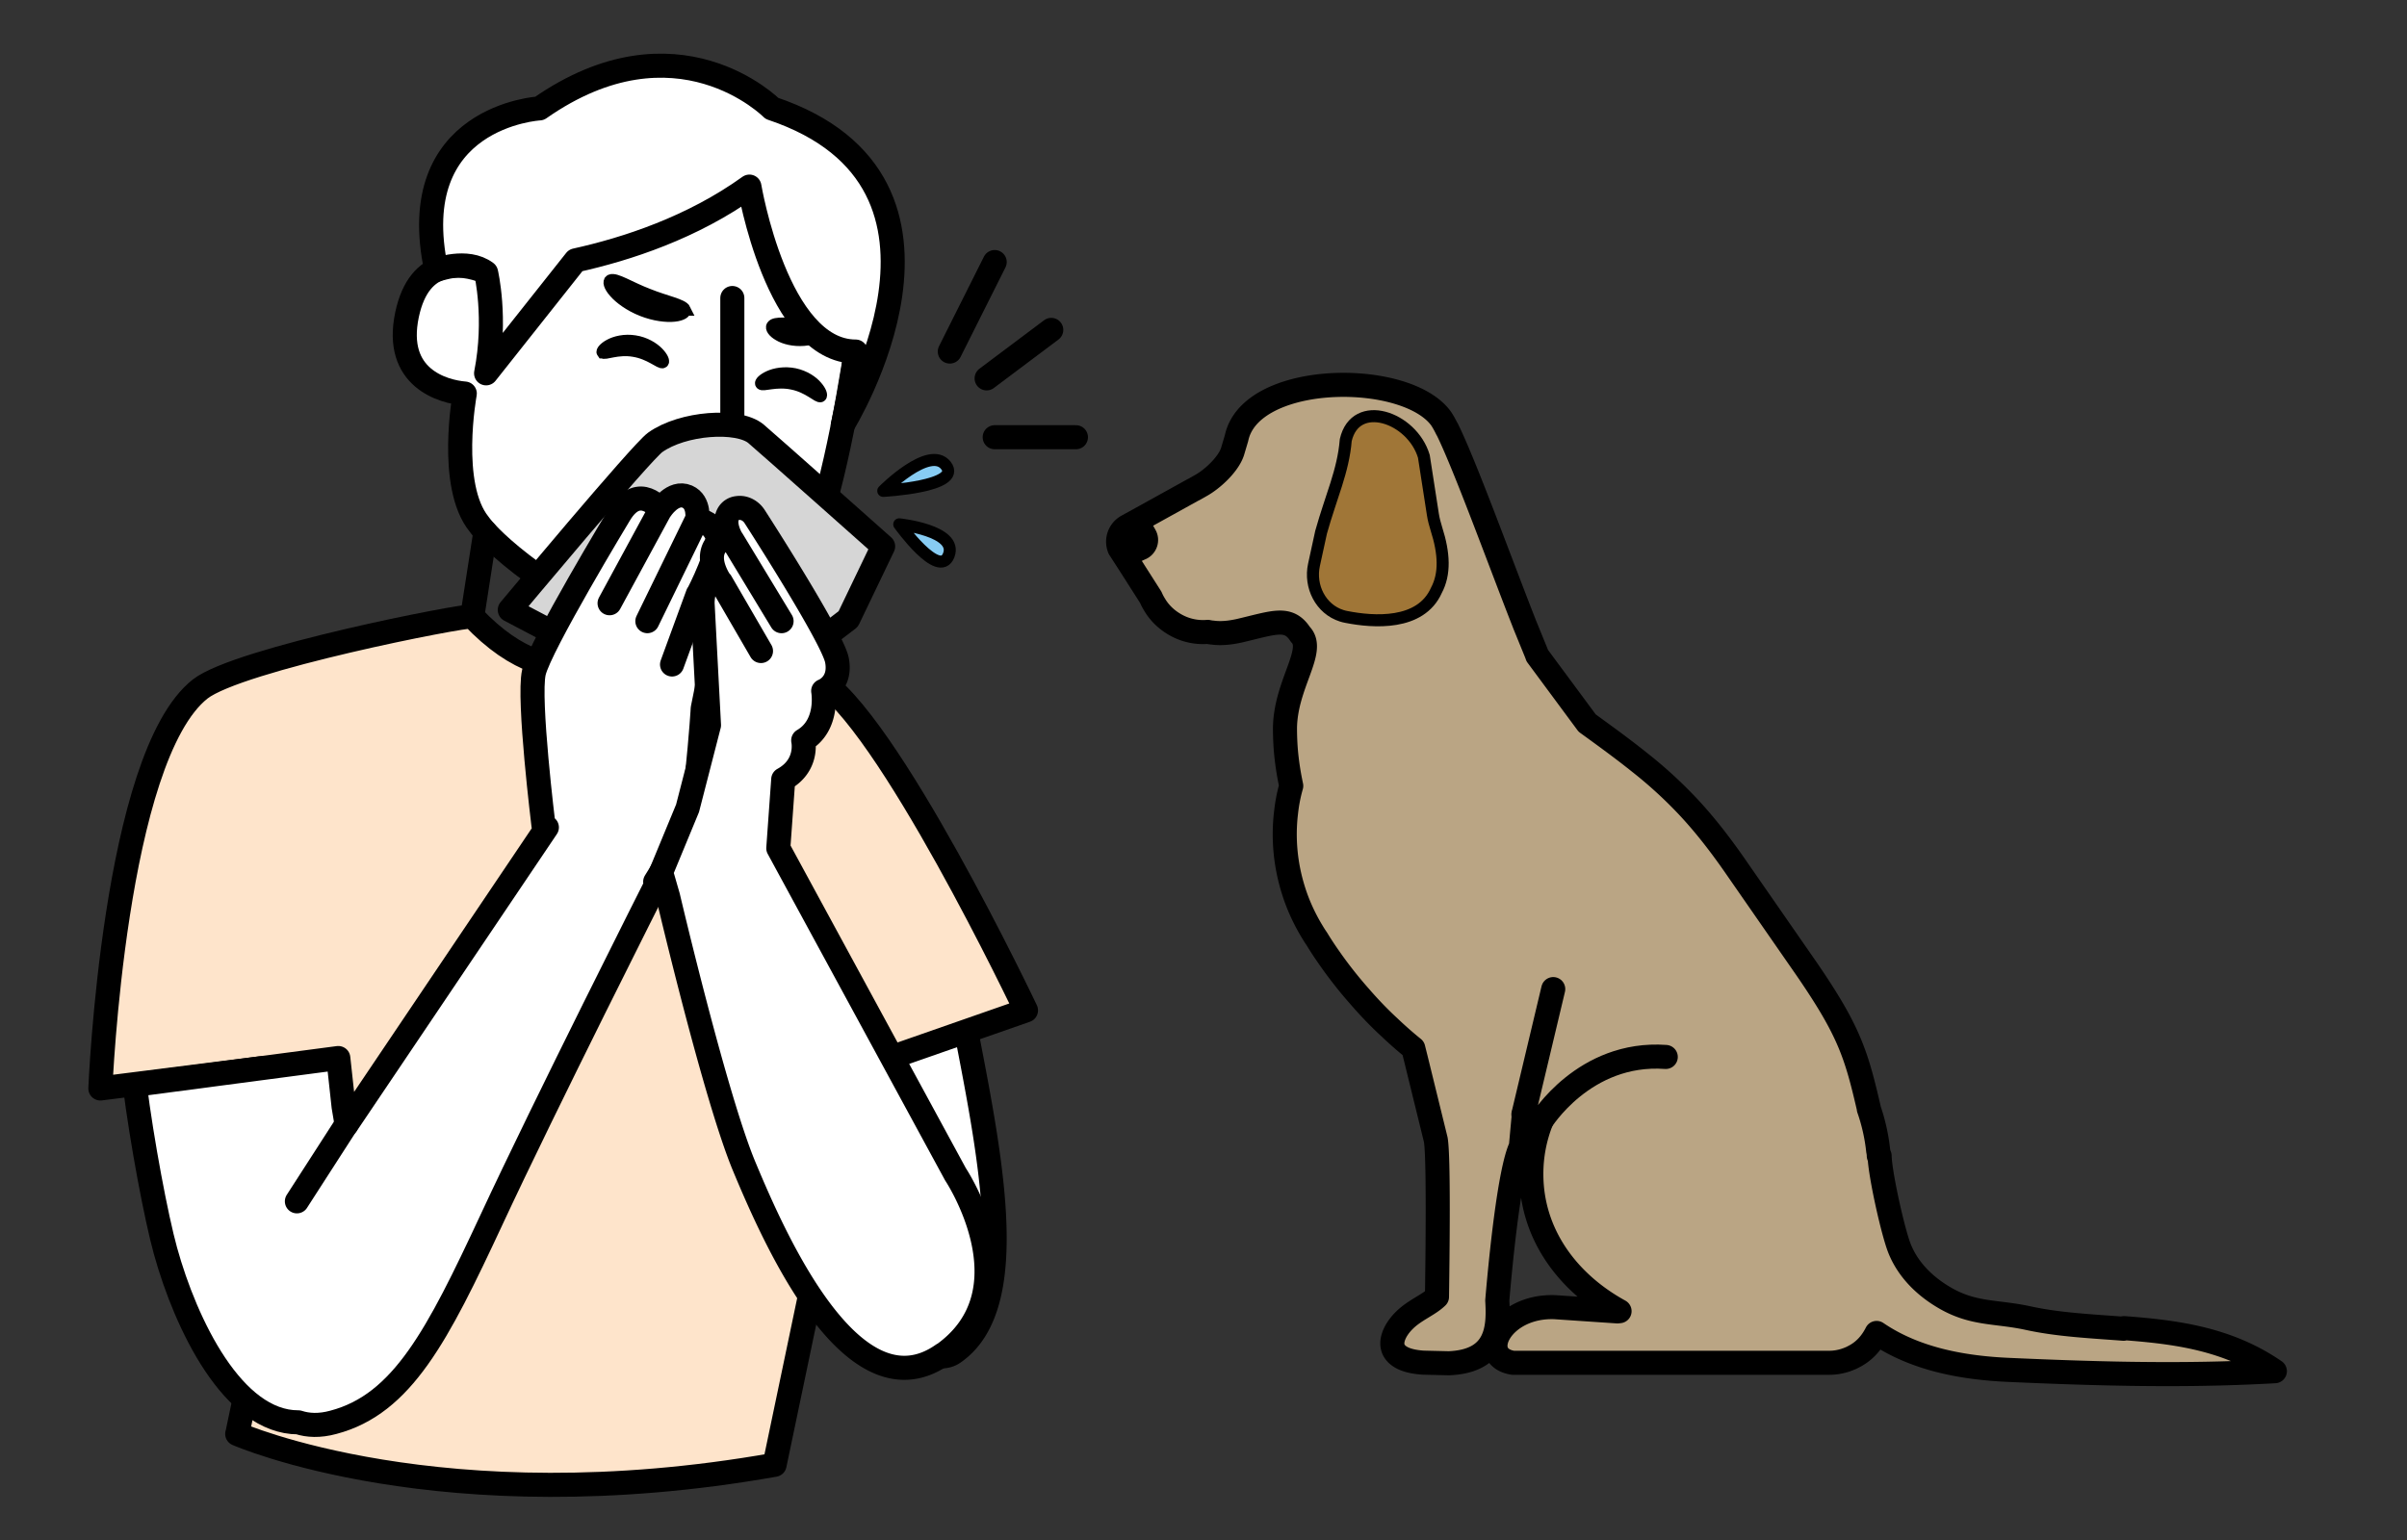 <svg xmlns="http://www.w3.org/2000/svg" id="Calque_1" viewBox="0 0 200 128"><rect x="0" y="0" width="200" height="128" fill="#333333" stroke="none"/><defs><style>.cls-1{fill:#87ccf3}.cls-1,.cls-3,.cls-4,.cls-7,.cls-8{stroke:#000}.cls-1,.cls-4,.cls-7,.cls-8{stroke-linecap:round;stroke-linejoin:round}.cls-9{fill:#a07637}.cls-3{stroke-miterlimit:10}.cls-4{fill:#d6d6d6}.cls-4,.cls-7,.cls-8{stroke-width:2px}.cls-7{fill:#fff}.cls-8{fill:none}</style></defs><path d="M56.24 53.89s7.77.29 11.35-9.2c1.78-4.71 3.18-12.76 4.1-19.39.85-5.97-4.04-12.56-5.59-13.25 0 0-2.73-2.51-6.65-2.82-1.75-.13-4.3-.61-7.86.36-5.67 1.53-10.09 6.88-11.03 12.11l-.16.95c-.06-.06-.12-.09-.18-.12-1.87-.7-5.37-1.25-6.4 3.63-1.11 5.27 2.99 6.4 4.8 6.55 0 0-1.42 7.65 1.19 10.86 0 0 2.54 3.84 13.98 9.79" class="cls-7"/><path d="M53.22 40.21c.14-.51.5-.92.91-1.18.83-.52 1.91-.42 2.61.24.7.66.99 1.83.69 2.84h0c-.53.54-1.26.85-2.02.8-.12 0-.23-.02-.35-.04-.56-.1-1.11-.38-1.48-.86-.37-.48-.54-1.18-.36-1.81Z" class="cls-7"/><path d="M68.19 32.93c-.19.13-1-.77-2.35-1.04-1.35-.29-2.49.2-2.6 0-.06-.09.16-.35.66-.58.49-.23 1.28-.38 2.12-.21.84.18 1.49.63 1.83 1.04.35.4.43.73.34.79ZM64.17 27.1c.23-.34 1.29-.13 2.52-.25 1.24-.08 2.25-.46 2.53-.16.12.15 0 .48-.43.82-.42.34-1.14.67-1.99.74-.85.07-1.62-.13-2.08-.41-.47-.27-.65-.58-.55-.74Z" class="cls-3"/><path d="M57.33 42.51c.04.07-.52.52-1.64.65-.28.03-.59.04-.93-.02a1.94 1.94 0 0 1-1.04-.5c-.29-.27-.54-.62-.7-1.01-.16-.4-.26-.85-.19-1.34.09-.47.26-.87.52-1.23.27-.36.61-.63 1.05-.77.48-.1.82 0 1.14.08.32.09.61.21.85.33.48.22.87.43 1.12.61.25.18.36.33.33.36-.03.04-.18-.02-.46-.11-.33-.11-.72-.24-1.18-.38-.25-.09-.5-.16-.79-.22-.27-.05-.61-.09-.82-.03-.22.08-.48.29-.66.54-.18.26-.32.6-.38.92-.09.63.23 1.34.64 1.76.38.41.99.47 1.49.49 1 .02 1.62-.24 1.66-.14ZM74.24 68.21s3.63 4.95 5.78 16.15c2.15 11.2 4.99 24.11-.79 28.08-3.1 2.13-10.84-7.78-10.84-7.78l-2.24-23.28-2.19-6.96 10.28-6.22Z" class="cls-7"/><path d="M19.71 119.18s16.93 7.47 44.65 2.57l7.23-34.54.83 1.25 12.83-4.48s-11.6-24.45-17.39-27.64c-3.9-1.61-9.63-.88-9.63-.88-6.32-2.16-11.44 3.74-18.98-4.22-.64-.14-19.44 3.53-22.62 6.03-7.16 5.65-8.29 33.2-8.29 33.2l13.33-1.68-.6 23.95-1.35 6.43Z" style="fill:#fee4cb;stroke-width:2px;stroke-linecap:round;stroke-linejoin:round;stroke:#000"/><path d="M42.36 50.69S53.28 37.6 54.44 36.77c2.29-1.64 6.89-1.95 8.37-.72.87.73 10.57 9.36 10.57 9.36l-2.9 6.04-10.88 8.33-17.24-9.08Z" class="cls-4"/><path d="M59.28 50.07c.8.9-.89 8.82-.89 8.82s-.1 1.91-.51 5.92c-.34 3.47-2.79 7.45-3.44 8.48l.15.09s-9.34 18.5-13.77 28.04c-4.45 9.54-7.38 15.29-13.13 16.8-1.14.31-2.1.26-2.9 0h-.01c-5.4 0-9.32-8.08-11.03-14.25-.76-2.73-1.97-9.13-2.55-13.8l16.91-2.23.44 4.04s.1.55.25 1.49l16.64-24.7-.28-.15s-1.3-10.53-.8-12.73c.5-2.2 7.12-13.14 7.12-13.14 1.62-2.71 3.41-.39 3.41-.39s1.01-1.6 2.22-1.08c1.06.47.82 1.93.82 1.93s1.08.06 1.59 1.15c.53 1.11-1.52 5.02-1.52 5.02s.5-.2 1.3.7ZM70.04 35.3c.83-3.84 1.06-6.08 1.06-6.08-6.54-.01-8.83-13.71-8.83-13.71-4.73 3.4-10.18 5.19-14.44 6.13l-7.44 9.39c.9-4.58 0-8.37 0-8.37-1.59-1.2-4.14-.22-4.14-.22-2.74-12.81 8.58-13.43 8.58-13.43 11.42-7.99 19.31 0 19.31 0 18.38 6.16 5.89 26.3 5.89 26.3ZM54.87 42.36l-4.22 7.78M57.9 43.2l-4.11 8.43M57.98 49.38l-2.14 5.85" class="cls-7"/><path d="M73.39 40.8s3.84-3.87 5.21-2.11c1.37 1.76-5.21 2.11-5.21 2.11ZM74.72 43.58s4.91.51 4.11 2.57c-.8 2.06-4.11-2.57-4.11-2.57Z" class="cls-1"/><path d="M60.85 35.3V24.77" class="cls-7"/><path d="m39.24 51.24 1.09-7.02" class="cls-4"/><path d="M50.08 29.29c.13.19 1.21-.36 2.57-.13 1.36.21 2.25 1.08 2.42.94.09-.06-.03-.39-.41-.78s-1.06-.82-1.91-.95c-.85-.14-1.62.06-2.08.31-.47.25-.66.53-.6.61ZM56.91 25.74c-.2-.42-1.56-.65-3.07-1.26-1.52-.58-2.68-1.36-3.1-1.18-.19.09-.11.47.33.97.43.5 1.25 1.11 2.28 1.52 1.04.41 2.04.52 2.68.45.65-.07.95-.3.87-.5Z" class="cls-3"/><path d="m28.78 93.47-4.11 6.38M78.34 112.58c-7.51 5.3-14.08-9.82-16.5-15.62-2.42-5.79-6.33-22.45-6.33-22.45l-.58-2.01 2.2-5.32 1.78-6.91-.53-10.08s-.1-2.3 1.5-1.81c0 0-1.27-1.75-.45-3 .48-.76 1.42-.48 1.42-.48s-.83-1.27-.34-2.17a.98.98 0 0 1 .76-.5c.57-.09 1.12.22 1.43.7 1.4 2.17 6.49 10.21 6.84 11.93.39 2.01-1.14 2.57-1.14 2.57s.51 2.84-1.66 4.11c0 0 .47 2.07-1.66 3.24l-.41 5.72 14.72 27.1s6.46 9.69-1.05 15ZM60.85 44.88l4.09 6.75M59.9 48.37l3.33 5.74" class="cls-7"/><path d="m82.65 21.78-3.73 7.44M87.35 27.42l-5.37 4.03M82.65 36.34h6.75" class="cls-4"/><path d="M176.45 110.44c-2.72-.21-5.4-.33-7.92-.88-2.66-.58-4.5-.29-6.89-1.66-1.65-.95-3.06-2.3-3.79-4.09-.56-1.37-1.65-6.29-1.67-7.74h-.07c0-.14-.02-.29-.05-.43-.13-1.22-.4-2.39-.78-3.48v-.05c-1.05-4.55-1.67-6.48-5.17-11.58l-5.71-8.23c-1.45-2.11-2.75-3.76-4.09-5.2a36.503 36.503 0 0 0-4.08-3.74c-1.27-1.02-2.69-2.06-4.35-3.26l-4.15-5.61v-.04a.982.982 0 0 1-.08-.18l-.93-2.28c-.04-.09-.07-.18-.11-.28-1.98-5.04-4.89-13.06-6.36-16.03 0 0 0-.02-.02-.02-.21-.43-.4-.75-.54-.94-2.85-3.74-14.37-3.8-16.64.81-.14.28-.24.58-.31.9l-.3 1.01c-.3 1.1-1.7 2.4-2.72 2.95l-.53.3-.05.02-3.81 2.11-1.67.92c-.65.36-.93 1.15-.64 1.85l.93 1.44 1.67 2.62c.07.16.14.31.23.46.06.11.12.2.18.3.37.57.86 1.04 1.42 1.39.84.54 1.86.81 2.91.72.14.03.27.05.41.06.21.03.42.04.62.04.53 0 1.06-.08 1.57-.19 2.91-.68 4.1-1.23 5.09.3 1.32 1.32-1.23 4.1-1.28 7.77 0 .92.05 1.77.14 2.53.1.87.24 1.63.38 2.29 0 0 0 0 0 0-.21.73-.35 1.47-.43 2.21-.26 2.15-.05 4.34.59 6.4.36 1.18.87 2.31 1.51 3.39l.11.18c.11.19.23.37.36.56.35.58.74 1.16 1.13 1.71a35.32 35.32 0 0 0 2.42 3.06c.78.9 1.6 1.76 2.47 2.56.64.61 1.3 1.19 1.98 1.74l.21.84 1.66 6.76c.25 1.45.15 9.61.1 13.06-.72.7-1.86 1.09-2.74 1.98-.72.72-1.25 1.75-.81 2.5.3.51 1.02.9 2.42.99l2.12.05c4.07-.17 4.15-2.97 4.02-5.21v-.01c.27-3.21 1.01-10.81 1.96-12.78l.25-2.72c.44.19.88.37 1.33.53.05.02.08.04.13.05 0 0 0 0 0 0a11.9 11.9 0 0 0-.84 4.42c0 4.9 2.93 8.97 7.33 11.39l-.17.02-5.18-.35c-4.5-.19-6.57 4.13-3.51 4.62h26.3c.46 0 .9-.08 1.31-.21h0s.05-.01.08-.03c.1-.03.2-.07.29-.11.11-.04.21-.09.32-.15.86-.43 1.48-1.11 1.92-1.98 0 0 0 0 0 0s0 0 0 0c3.2 2.18 7.15 2.9 10.96 3.07 6.72.3 13.4.5 20.11.21.67-.03 1.35-.06 2.02-.1-3.94-2.72-8.29-3.26-12.53-3.58Z" style="fill:#baa584;stroke-width:2px;stroke-linecap:round;stroke-linejoin:round;stroke:#000"/><path d="m95.2 46.47-1.26.57-.93-1.44c-.29-.7-.02-1.49.64-1.85l1.67-.92.68 1.19c.51.89.14 2.02-.79 2.45Z"/><path d="M109.18 46.95c-.39 1.79.56 3.68 2.3 4.23.13.04.27.08.4.1 2.24.44 6.16.73 7.47-2.21.73-1.37.66-3.06 0-5.12-.12-.39-.23-.79-.29-1.19l-.75-4.83c-.98-3.28-5.68-4.87-6.49-1.35-.21 2.59-1.22 4.68-2.05 7.66l-.59 2.71Z" style="fill:#a07637;stroke-linecap:round;stroke-linejoin:round;stroke:#000"/><path d="M118.41 50.27c.08-.07.15-.15.23-.22M117.64 50.99s0 .06-.02.09M115.23 51.9l.15-.03" class="cls-9"/><path d="m126.58 92.63 2.48-10.42M128.04 93.22s3.57-5.86 10.37-5.37" class="cls-8"/></svg>